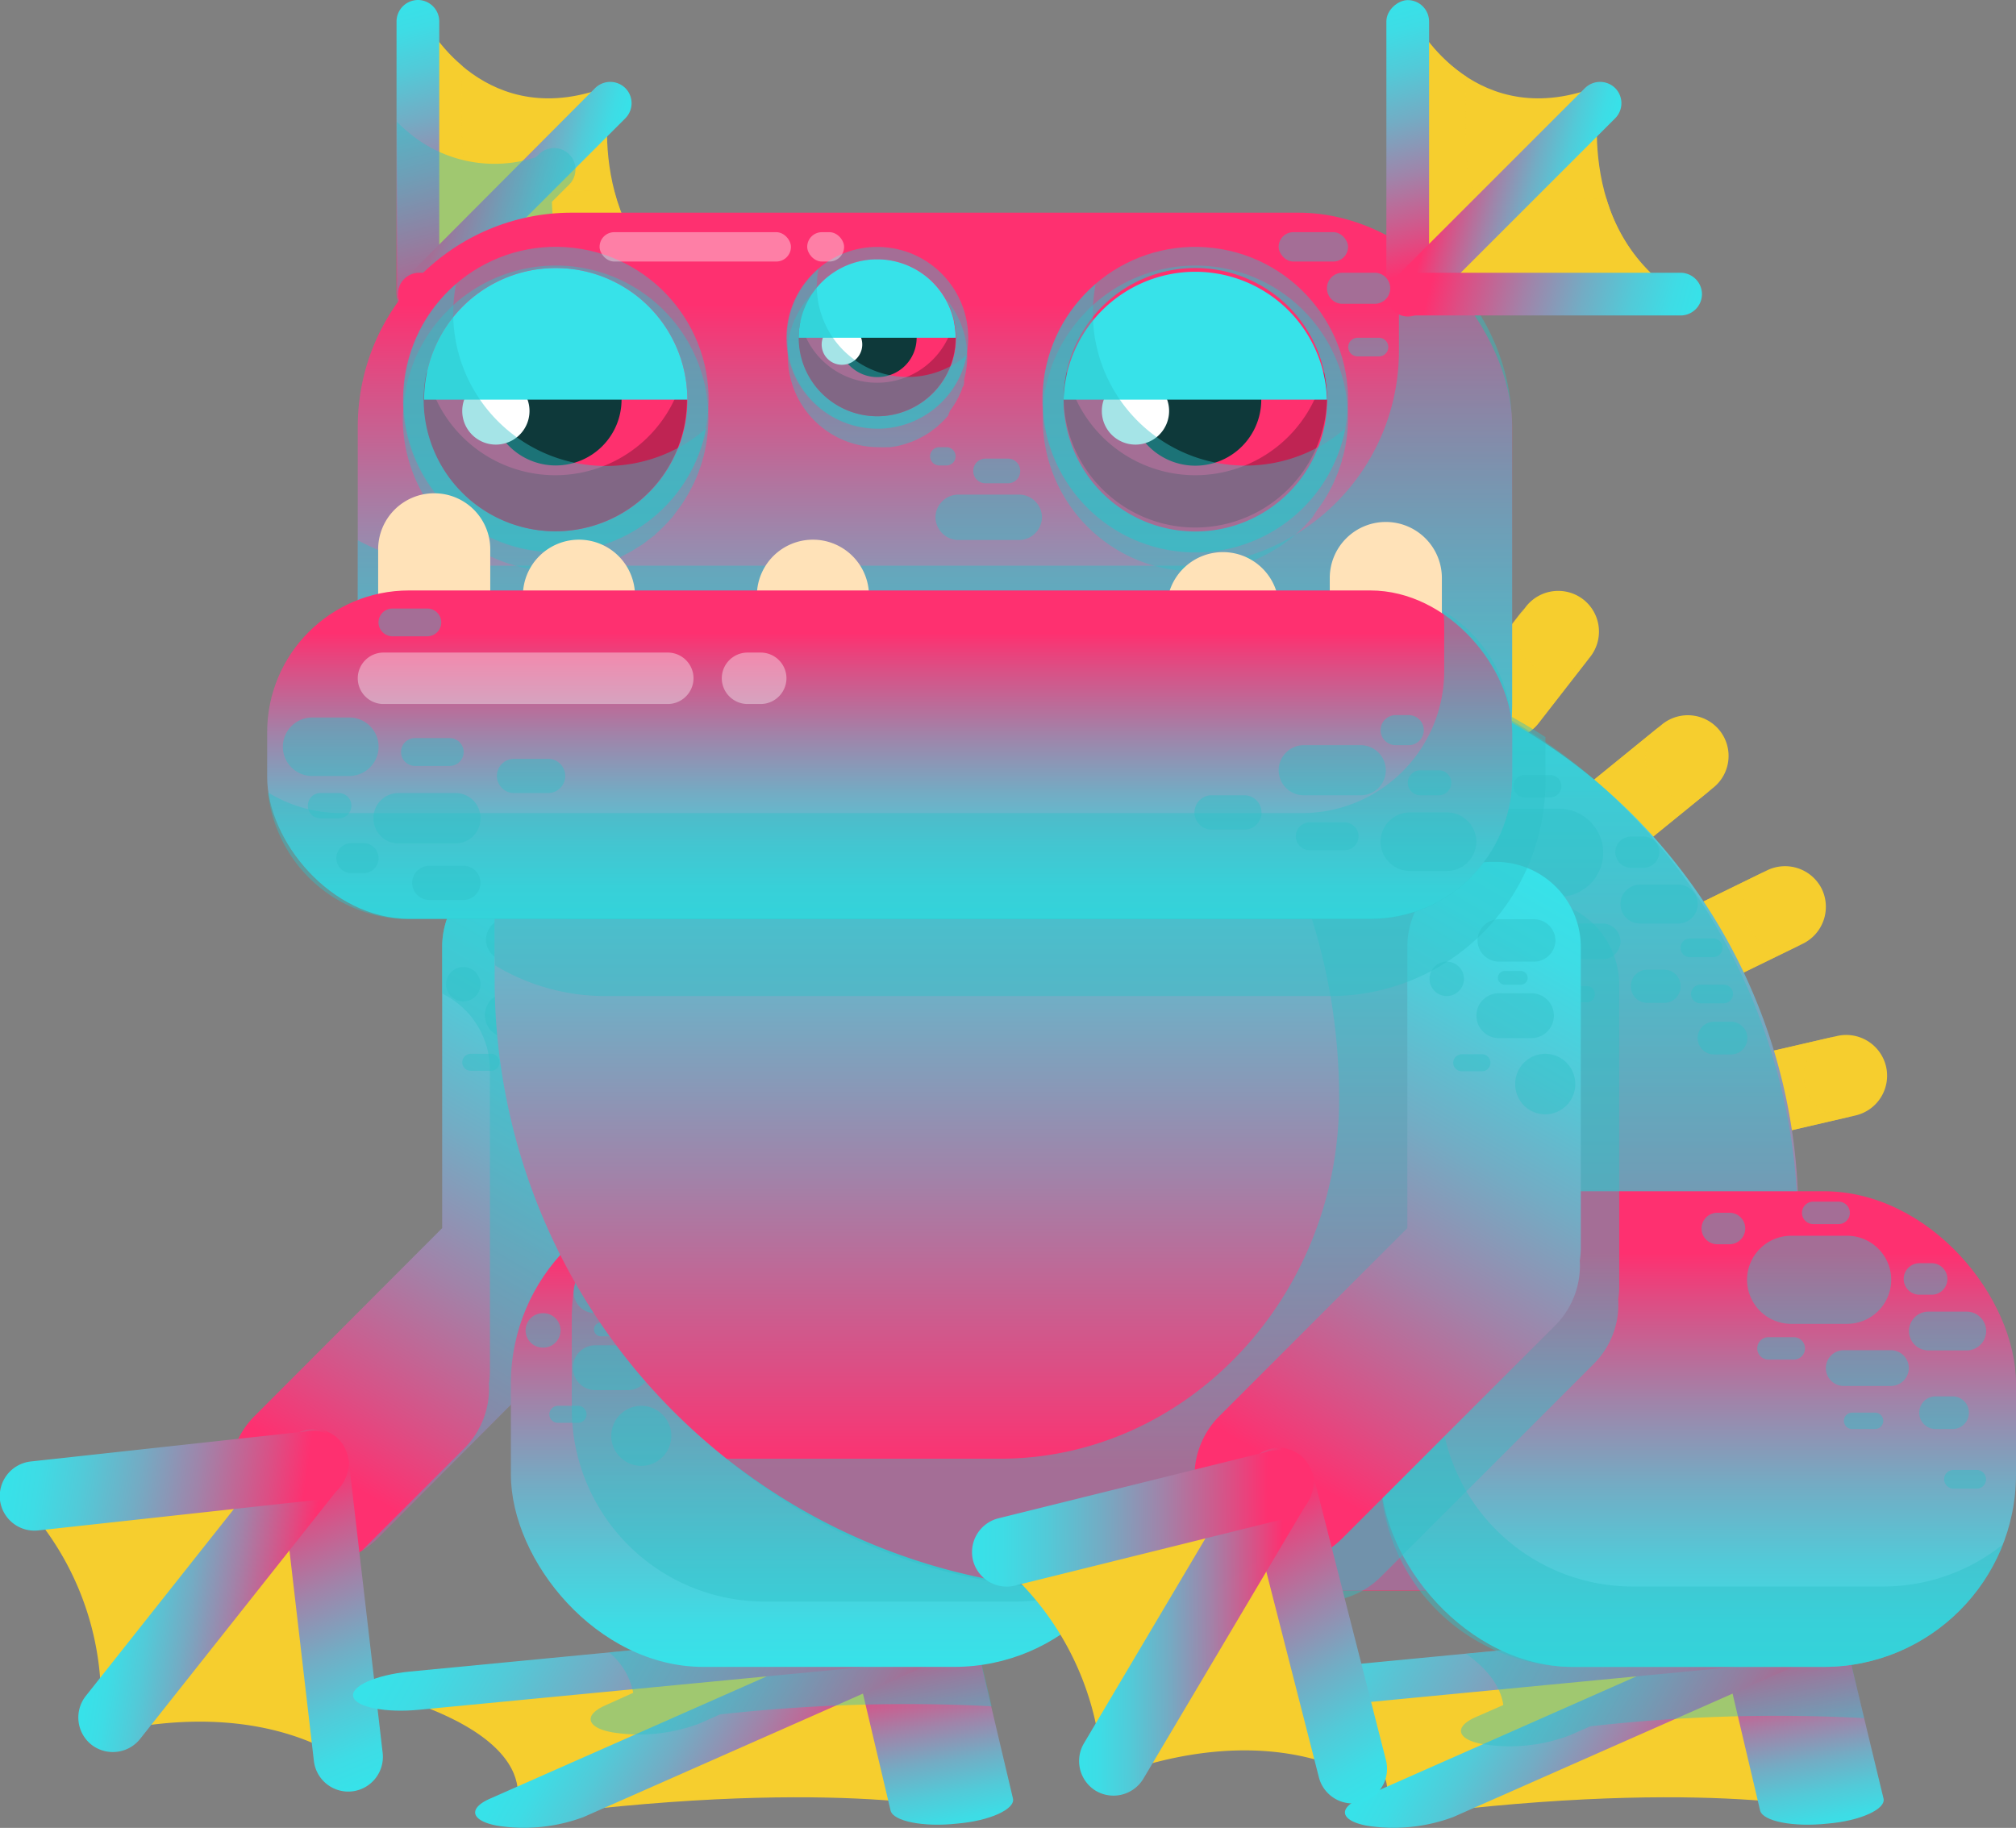 <svg xmlns="http://www.w3.org/2000/svg" xmlns:xlink="http://www.w3.org/1999/xlink" viewBox="0 0 179.82 163.05"><rect x="0" y="0" width="179.82" height="163.05" fill="#808080" stroke="none"/><defs><linearGradient id="Degradado_sin_nombre_2" x1="24.28" y1="138.33" x2="57.16" y2="81.37" gradientUnits="userSpaceOnUse"><stop offset="0.13" stop-color="#fe3070"/><stop offset="0.24" stop-color="#db4f85"/><stop offset="0.44" stop-color="#a183a9"/><stop offset="0.62" stop-color="#73acc4"/><stop offset="0.78" stop-color="#52cad8"/><stop offset="0.91" stop-color="#3edce5"/><stop offset="1" stop-color="#37e2e9"/></linearGradient><linearGradient id="Degradado_sin_nombre_2-2" x1="-156.85" y1="85.91" x2="-141.22" y2="58.84" gradientTransform="matrix(-0.62, 0.79, -0.79, -0.62, -5.07, 305.82)" xlink:href="#Degradado_sin_nombre_2"/><linearGradient id="Degradado_sin_nombre_2-3" x1="-149.27" y1="72.86" x2="-138.87" y2="90.87" gradientTransform="matrix(-0.62, 0.79, -0.79, -0.62, -5.07, 305.82)" xlink:href="#Degradado_sin_nombre_2"/><linearGradient id="Degradado_sin_nombre_2-4" x1="-157.19" y1="77.55" x2="-142.01" y2="103.84" gradientTransform="matrix(-0.62, 0.79, -0.79, -0.62, -5.07, 305.82)" xlink:href="#Degradado_sin_nombre_2"/><linearGradient id="Degradado_sin_nombre_2-5" x1="-168.54" y1="148.48" x2="-152.91" y2="121.42" gradientTransform="matrix(-1.15, 0.51, -1.35, -0.26, 80.83, 272.07)" xlink:href="#Degradado_sin_nombre_2"/><linearGradient id="Degradado_sin_nombre_2-6" x1="-160.95" y1="135.44" x2="-150.55" y2="153.45" gradientTransform="matrix(-1.15, 0.51, -1.35, -0.26, 80.83, 272.07)" xlink:href="#Degradado_sin_nombre_2"/><linearGradient id="Degradado_sin_nombre_2-7" x1="-168.88" y1="140.13" x2="-153.7" y2="166.42" gradientTransform="matrix(-1.15, 0.51, -1.35, -0.26, 80.83, 272.07)" xlink:href="#Degradado_sin_nombre_2"/><linearGradient id="Degradado_sin_nombre_2-8" x1="73.91" y1="106.26" x2="73.91" y2="148.69" xlink:href="#Degradado_sin_nombre_2"/><linearGradient id="Degradado_sin_nombre_2-9" x1="-188.96" y1="108.55" x2="-173.33" y2="81.48" gradientTransform="matrix(-1.15, 0.51, -1.35, -0.26, 80.83, 272.07)" xlink:href="#Degradado_sin_nombre_2"/><linearGradient id="Degradado_sin_nombre_2-10" x1="-181.38" y1="95.51" x2="-170.98" y2="113.52" gradientTransform="matrix(-1.15, 0.51, -1.35, -0.26, 80.83, 272.07)" xlink:href="#Degradado_sin_nombre_2"/><linearGradient id="Degradado_sin_nombre_2-11" x1="-189.3" y1="100.2" x2="-174.12" y2="126.49" gradientTransform="matrix(-1.15, 0.51, -1.35, -0.26, 80.83, 272.07)" xlink:href="#Degradado_sin_nombre_2"/><linearGradient id="Degradado_sin_nombre_2-12" x1="102.26" y1="141.88" x2="102.26" y2="57.87" xlink:href="#Degradado_sin_nombre_2"/><linearGradient id="Degradado_sin_nombre_2-13" x1="151.48" y1="106.26" x2="151.48" y2="148.69" xlink:href="#Degradado_sin_nombre_2"/><linearGradient id="Degradado_sin_nombre_2-14" x1="110.37" y1="138.33" x2="143.26" y2="81.37" xlink:href="#Degradado_sin_nombre_2"/><linearGradient id="Degradado_sin_nombre_2-15" x1="-174.83" y1="-17.31" x2="-159.2" y2="-44.38" gradientTransform="translate(6.63 273.88) rotate(120.25)" xlink:href="#Degradado_sin_nombre_2"/><linearGradient id="Degradado_sin_nombre_2-16" x1="-167.25" y1="-30.35" x2="-156.85" y2="-12.34" gradientTransform="translate(6.63 273.88) rotate(120.25)" xlink:href="#Degradado_sin_nombre_2"/><linearGradient id="Degradado_sin_nombre_2-17" x1="-175.17" y1="-25.66" x2="-159.99" y2="0.63" gradientTransform="translate(6.63 273.88) rotate(120.25)" xlink:href="#Degradado_sin_nombre_2"/><linearGradient id="Degradado_sin_nombre_2-18" x1="23.07" y1="52.94" x2="36.67" y2="29.38" gradientTransform="translate(-12.95 6.03) rotate(-45)" xlink:href="#Degradado_sin_nombre_2"/><linearGradient id="Degradado_sin_nombre_2-19" x1="29.31" y1="42.99" x2="37.27" y2="56.78" gradientTransform="translate(-12.95 6.03) rotate(-45)" xlink:href="#Degradado_sin_nombre_2"/><linearGradient id="Degradado_sin_nombre_2-20" x1="23.07" y1="46.67" x2="36.67" y2="70.23" gradientTransform="translate(-12.95 6.03) rotate(-45)" xlink:href="#Degradado_sin_nombre_2"/><linearGradient id="Degradado_sin_nombre_2-21" x1="83.4" y1="18.97" x2="83.4" y2="81.95" xlink:href="#Degradado_sin_nombre_2"/><linearGradient id="Degradado_sin_nombre_2-22" x1="79.36" y1="52.67" x2="79.36" y2="81.95" xlink:href="#Degradado_sin_nombre_2"/><linearGradient id="Degradado_sin_nombre_2-23" x1="85.5" y1="115.38" x2="99.11" y2="91.81" gradientTransform="translate(133.55 -124.5) rotate(45)" xlink:href="#Degradado_sin_nombre_2"/><linearGradient id="Degradado_sin_nombre_2-24" x1="91.74" y1="105.43" x2="99.7" y2="119.21" gradientTransform="translate(-12.95 6.03) rotate(-45)" xlink:href="#Degradado_sin_nombre_2"/><linearGradient id="Degradado_sin_nombre_2-25" x1="85.5" y1="109.1" x2="99.11" y2="132.66" gradientTransform="translate(-12.95 6.03) rotate(-45)" xlink:href="#Degradado_sin_nombre_2"/></defs><g style="isolation:isolate"><g id="Layer_2" data-name="Layer 2"><g id="OBJECTS"><path d="M54.94,84.44a7.59,7.59,0,0,0-7.56-7.56H47a7.59,7.59,0,0,0-7.56,7.56v25.11L22.69,126.33a7.58,7.58,0,0,0,0,10.69l.25.25a7.6,7.6,0,0,0,10.69,0l19-19.05a7.55,7.55,0,0,0,2.19-5.77,7.62,7.62,0,0,0,.08-1.08Z" style="fill:url(#Degradado_sin_nombre_2)"/><path d="M54.94,84.44a7.59,7.59,0,0,0-7.56-7.56H47a7.59,7.59,0,0,0-7.56,7.56v4.19A7.57,7.57,0,0,1,43.7,95.4v26.93a7.74,7.74,0,0,1-.09,1.08,7.56,7.56,0,0,1-2.18,5.77l-9.16,9.15a7.66,7.66,0,0,0,1.36-1.06l19-19.05a7.55,7.55,0,0,0,2.19-5.77,7.62,7.62,0,0,0,.08-1.08Z" style="fill:#30c2c9;opacity:0.43;mix-blend-mode:multiply"/><path d="M31.83,157.83s-7.32-6.92-23-3.11A25.86,25.86,0,0,0,.91,132.89s22.65-4.34,25.91-2.16S31.83,157.83,31.83,157.83Z" style="fill:#f6ce2e"/><path d="M28,157.1l-3-25.84a3.09,3.09,0,0,1,2.69-3.44h0a3.09,3.09,0,0,1,3.44,2.69l3,25.83a3.1,3.1,0,0,1-2.69,3.45h0A3.09,3.09,0,0,1,28,157.1Z" style="fill:url(#Degradado_sin_nombre_2-2)"/><path d="M7.64,151.3l17.93-22.64a3.11,3.11,0,0,1,4.34-.54h0a3.1,3.1,0,0,1,.53,4.34L12.51,155.1a3.11,3.11,0,0,1-4.34.54h0A3.1,3.1,0,0,1,7.64,151.3Z" style="fill:url(#Degradado_sin_nombre_2-3)"/><path d="M2.71,130.37l24.8-2.71A3.1,3.1,0,0,1,31,130.35h0a3.1,3.1,0,0,1-2.69,3.44L3.47,136.51A3.1,3.1,0,0,1,0,133.82H0A3.11,3.11,0,0,1,2.71,130.37Z" style="fill:url(#Degradado_sin_nombre_2-4)"/><path d="M86.16,161.52s-12.49-3.14-40.58.74c0,0,4.83-6.95-12.47-11.53,0,0,40.55-4.94,46.19-4S86.16,161.52,86.16,161.52Z" style="fill:#f6ce2e"/><path d="M79.44,161.52l-3.39-14.35c-.24-.93,2-1.94,5-2.25h0c3-.3,5.67.22,5.91,1.15l3.39,14.35c.24.93-2,2-5,2.25h0C82.35,163,79.68,162.45,79.44,161.52Z" style="fill:url(#Degradado_sin_nombre_2-5)"/><path d="M43.69,160.45l33.54-14.82a15.22,15.22,0,0,1,7.74-.77h0c2.3.44,2.58,1.53.63,2.4L52.06,162.08a15.22,15.22,0,0,1-7.74.77h0C42,162.41,41.73,161.32,43.69,160.45Z" style="fill:url(#Degradado_sin_nombre_2-6)"/><path d="M36.51,149.11l44.23-4.25c3-.31,5.67.21,5.91,1.15h0c.25.93-2,1.94-5,2.25l-44.23,4.25c-3,.3-5.67-.22-5.91-1.15h0C31.24,150.42,33.5,149.41,36.51,149.11Z" style="fill:url(#Degradado_sin_nombre_2-7)"/><path d="M88.45,152.2,87,146.07a.59.59,0,0,0-.17-.29c-.19-.39-.81-.72-1.86-.92a15.57,15.57,0,0,0-5.59.13l-25.06,2.4A6.2,6.2,0,0,1,56.48,151L54,152.12c-2,.88-1.67,2,.63,2.41h0a15.22,15.22,0,0,0,7.74-.78l1.85-.82A150.78,150.78,0,0,1,88.45,152.2Z" style="fill:#30c2c9;opacity:0.43;mix-blend-mode:multiply"/><rect x="45.57" y="106.26" width="56.68" height="42.43" rx="17.16" style="fill:url(#Degradado_sin_nombre_2-8)"/><path d="M85.09,106.26H62.72a17,17,0,0,0-9.45,2.86A17,17,0,0,0,51,117.59v8.12a17.2,17.2,0,0,0,17.15,17.15H90.54A17,17,0,0,0,100,140a16.91,16.91,0,0,0,2.26-8.47v-8.12A17.21,17.21,0,0,0,85.09,106.26Z" style="fill:#30c2c9;opacity:0.43;mix-blend-mode:multiply"/><path d="M163.73,161.52s-12.48-3.14-40.58.74c0,0,4.84-6.95-12.46-11.53,0,0,40.55-4.94,46.18-4S163.73,161.52,163.73,161.52Z" style="fill:#f6ce2e"/><path d="M157,161.52l-3.38-14.35c-.24-.93,2-1.94,5-2.25h0c3-.3,5.67.22,5.92,1.15L168,160.42c.25.93-2,2-5,2.25h0C159.92,163,157.26,162.45,157,161.52Z" style="fill:url(#Degradado_sin_nombre_2-9)"/><path d="M121.27,160.45l33.53-14.82a15.26,15.26,0,0,1,7.75-.77h0c2.3.44,2.58,1.53.62,2.4l-33.54,14.82a15.21,15.21,0,0,1-7.74.77h0C119.59,162.41,119.31,161.32,121.27,160.45Z" style="fill:url(#Degradado_sin_nombre_2-10)"/><path d="M114.08,149.11l44.23-4.25c3-.31,5.68.21,5.92,1.15h0c.24.93-2,1.94-5,2.25L115,152.51c-3,.3-5.68-.22-5.92-1.15h0C108.81,150.42,111.07,149.41,114.08,149.11Z" style="fill:url(#Degradado_sin_nombre_2-11)"/><path d="M166.27,153.26l-1.69-7.19a.79.79,0,0,0-.17-.29c-.2-.39-.82-.72-1.86-.92A15.56,15.56,0,0,0,157,145l-26.23,2.52c2.3,1.63,3.13,3.26,3.32,4.57l-2.46,1.08c-2,.88-1.67,2,.63,2.41a15.11,15.11,0,0,0,7.74-.78l1.85-.81A148,148,0,0,1,166.27,153.26Z" style="fill:#30c2c9;opacity:0.43;mix-blend-mode:multiply"/><path d="M166.62,115.49h-7.53a3.64,3.64,0,0,1-3.63-3.63h0a3.64,3.64,0,0,1,3.63-3.64h7.53a3.65,3.65,0,0,1,3.64,3.64h0A3.64,3.64,0,0,1,166.62,115.49Z" style="fill:#f6ce2e"/><path d="M162.86,111.86a3.64,3.64,0,0,1,3.63-3.64h-7.4a3.64,3.64,0,0,0,0,7.27h7.4A3.64,3.64,0,0,1,162.86,111.86Z" style="fill:#f6ce2e;opacity:0.79;mix-blend-mode:multiply"/><path d="M165.51,99.5l-7.33,1.7a3.65,3.65,0,0,1-4.36-2.73h0a3.63,3.63,0,0,1,2.72-4.36l7.33-1.7a3.65,3.65,0,0,1,4.36,2.73h0A3.64,3.64,0,0,1,165.51,99.5Z" style="fill:#f6ce2e"/><path d="M161,96.8a3.64,3.64,0,0,1,2.72-4.36l-7.21,1.67a3.64,3.64,0,0,0,1.64,7.09l7.21-1.67A3.65,3.65,0,0,1,161,96.8Z" style="fill:#f6ce2e;opacity:0.79;mix-blend-mode:multiply"/><path d="M160.83,84.17l-6.77,3.3a3.64,3.64,0,0,1-4.86-1.67h0a3.64,3.64,0,0,1,1.67-4.86l6.76-3.31a3.66,3.66,0,0,1,4.87,1.67h0A3.67,3.67,0,0,1,160.83,84.17Z" style="fill:#f6ce2e"/><path d="M155.85,82.55a3.64,3.64,0,0,1,1.67-4.86l-6.65,3.25a3.63,3.63,0,0,0,3.19,6.53l6.65-3.25A3.64,3.64,0,0,1,155.85,82.55Z" style="fill:#f6ce2e;opacity:0.79;mix-blend-mode:multiply"/><path d="M152.8,70.28,147,75a3.64,3.64,0,0,1-5.11-.53h0a3.63,3.63,0,0,1,.53-5.11l5.84-4.75a3.64,3.64,0,0,1,5.11.53h0A3.63,3.63,0,0,1,152.8,70.28Z" style="fill:#f6ce2e"/><path d="M147.59,69.84a3.66,3.66,0,0,1,.53-5.12l-5.74,4.67A3.63,3.63,0,0,0,147,75l5.75-4.67A3.64,3.64,0,0,1,147.59,69.84Z" style="fill:#f6ce2e;opacity:0.79;mix-blend-mode:multiply"/><path d="M141.86,58.57l-4.62,5.94a3.64,3.64,0,0,1-5.1.64h0a3.64,3.64,0,0,1-.64-5.1l4.62-5.95a3.65,3.65,0,0,1,5.1-.63h0A3.64,3.64,0,0,1,141.86,58.57Z" style="fill:#f6ce2e"/><path d="M136.68,59.31A3.65,3.65,0,0,1,136,54.2l-4.54,5.85a3.63,3.63,0,0,0,5.74,4.46l4.54-5.84A3.64,3.64,0,0,1,136.68,59.31Z" style="fill:#f6ce2e;opacity:0.79;mix-blend-mode:multiply"/><path d="M56.2,117.14H53.08a1.92,1.92,0,0,1-1.92-1.91h0a1.93,1.93,0,0,1,1.92-1.92H56.2a1.92,1.92,0,0,1,1.91,1.92h0A1.92,1.92,0,0,1,56.2,117.14Z" style="fill:#30c2c9;opacity:0.43;mix-blend-mode:multiply"/><path d="M48.42,120.21h0a1.54,1.54,0,0,1-1.54-1.53h0a1.54,1.54,0,0,1,1.54-1.54h0A1.54,1.54,0,0,1,50,118.68h0A1.54,1.54,0,0,1,48.42,120.21Z" style="fill:#30c2c9;opacity:0.43;mix-blend-mode:multiply"/><path d="M56,124h-2.9a2,2,0,0,1-2-2h0a2,2,0,0,1,2-2H56a2,2,0,0,1,2,2h0A2,2,0,0,1,56,124Z" style="fill:#30c2c9;opacity:0.43;mix-blend-mode:multiply"/><path d="M51.56,126.92h-1.8a.76.76,0,0,1-.76-.76h0a.77.77,0,0,1,.76-.76h1.8a.77.77,0,0,1,.76.76h0A.77.77,0,0,1,51.56,126.92Z" style="fill:#30c2c9;opacity:0.43;mix-blend-mode:multiply"/><path d="M55,119.2H53.6a.62.62,0,0,1-.62-.61h0a.62.62,0,0,1,.62-.62H55a.62.62,0,0,1,.61.62h0A.62.62,0,0,1,55,119.2Z" style="fill:#30c2c9;opacity:0.43;mix-blend-mode:multiply"/><path d="M57.2,130.76h0a2.69,2.69,0,0,1-2.68-2.68h0a2.69,2.69,0,0,1,2.68-2.68h0a2.69,2.69,0,0,1,2.68,2.68h0A2.69,2.69,0,0,1,57.2,130.76Z" style="fill:#30c2c9;opacity:0.43;mix-blend-mode:multiply"/><path d="M48.39,85.73H45.26a1.92,1.92,0,0,1-1.91-1.91h0a1.92,1.92,0,0,1,1.91-1.91h3.13a1.92,1.92,0,0,1,1.91,1.91h0A1.92,1.92,0,0,1,48.39,85.73Z" style="fill:#30c2c9;opacity:0.43;mix-blend-mode:multiply"/><path d="M41.33,89.33h0a1.54,1.54,0,0,1-1.54-1.53h0a1.54,1.54,0,0,1,1.54-1.54h0a1.54,1.54,0,0,1,1.53,1.54h0A1.54,1.54,0,0,1,41.33,89.33Z" style="fill:#30c2c9;opacity:0.43;mix-blend-mode:multiply"/><path d="M48.16,92.56H45.25a2,2,0,0,1-2-2h0a2,2,0,0,1,2-2h2.91a2,2,0,0,1,2,2h0A2,2,0,0,1,48.16,92.56Z" style="fill:#30c2c9;opacity:0.43;mix-blend-mode:multiply"/><path d="M43.74,95.52H42a.77.77,0,0,1-.77-.76h0A.77.77,0,0,1,42,94h1.79a.76.76,0,0,1,.76.76h0A.76.76,0,0,1,43.74,95.52Z" style="fill:#30c2c9;opacity:0.43;mix-blend-mode:multiply"/><path d="M47.2,87.8H45.78a.62.62,0,0,1-.61-.62h0a.61.61,0,0,1,.61-.61H47.2a.61.61,0,0,1,.62.61h0A.62.62,0,0,1,47.2,87.8Z" style="fill:#30c2c9;opacity:0.43;mix-blend-mode:multiply"/><path d="M49.39,99.36h0a2.69,2.69,0,0,1-2.68-2.68h0A2.68,2.68,0,0,1,49.39,94h0a2.69,2.69,0,0,1,2.68,2.68h0A2.69,2.69,0,0,1,49.39,99.36Z" style="fill:#30c2c9;opacity:0.43;mix-blend-mode:multiply"/><path d="M51.9,57.87h58a50.5,50.5,0,0,1,50.5,50.5V134.1a7.78,7.78,0,0,1-7.78,7.78h-54A54.51,54.51,0,0,1,44.12,87.37V65.65a7.78,7.78,0,0,1,7.78-7.78Z" style="fill:url(#Degradado_sin_nombre_2-12)"/><path d="M111.32,57.87h-10a53.15,53.15,0,0,1,18.12,40.25h0c0,17.62-13.61,32-30.24,32H64.79a50.81,50.81,0,0,0,32.3,11.73h55.74a7.81,7.81,0,0,0,7.56-8v-24C160.39,81.26,138.31,57.87,111.32,57.87Z" style="fill:#30c2c9;opacity:0.43;mix-blend-mode:multiply"/><path d="M139,80h-5a3.94,3.94,0,0,1-3.93-3.93h0a3.94,3.94,0,0,1,3.93-3.93h5A3.94,3.94,0,0,1,143,76.09h0A3.94,3.94,0,0,1,139,80Z" style="fill:#30c2c9;opacity:0.43;mix-blend-mode:multiply"/><path d="M146.27,78.91h3.43a1.74,1.74,0,0,1,1.73,1.74h0a1.74,1.74,0,0,1-1.73,1.73h-3.43a1.74,1.74,0,0,1-1.73-1.73h0A1.74,1.74,0,0,1,146.27,78.91Z" style="fill:#30c2c9;opacity:0.43;mix-blend-mode:multiply"/><path d="M145.49,74.62h1.09A1.4,1.4,0,0,1,148,76h0a1.41,1.41,0,0,1-1.4,1.41h-1.09A1.41,1.41,0,0,1,144.08,76h0A1.41,1.41,0,0,1,145.49,74.62Z" style="fill:#30c2c9;opacity:0.43;mix-blend-mode:multiply"/><path d="M127.46,70.11h1.09a1.41,1.41,0,0,1,1.4,1.41h0a1.41,1.41,0,0,1-1.4,1.41h-1.09a1.41,1.41,0,0,1-1.41-1.41h0A1.41,1.41,0,0,1,127.46,70.11Z" style="fill:#30c2c9;opacity:0.43;mix-blend-mode:multiply"/><path d="M138.73,82.38h4.21a1.6,1.6,0,0,1,1.6,1.6h0a1.6,1.6,0,0,1-1.6,1.59h-4.21A1.59,1.59,0,0,1,137.14,84h0A1.6,1.6,0,0,1,138.73,82.38Z" style="fill:#30c2c9;opacity:0.43;mix-blend-mode:multiply"/><path d="M146.92,86.5h1.53A1.45,1.45,0,0,1,149.9,88h0a1.46,1.46,0,0,1-1.45,1.46h-1.53A1.46,1.46,0,0,1,145.47,88h0A1.45,1.45,0,0,1,146.92,86.5Z" style="fill:#30c2c9;opacity:0.43;mix-blend-mode:multiply"/><path d="M152.88,91.14h1.53a1.46,1.46,0,0,1,1.45,1.46h0a1.46,1.46,0,0,1-1.45,1.46h-1.53a1.47,1.47,0,0,1-1.46-1.46h0A1.47,1.47,0,0,1,152.88,91.14Z" style="fill:#30c2c9;opacity:0.43;mix-blend-mode:multiply"/><path d="M134.28,83.21H132a1,1,0,0,1-1-1h0a1,1,0,0,1,1-1h2.26a1,1,0,0,1,1,1h0A1,1,0,0,1,134.28,83.21Z" style="fill:#30c2c9;opacity:0.43;mix-blend-mode:multiply"/><path d="M138.27,71.13H136a1,1,0,0,1-1-1h0a1,1,0,0,1,1-1h2.27a1,1,0,0,1,1,1h0A1,1,0,0,1,138.27,71.13Z" style="fill:#30c2c9;opacity:0.43;mix-blend-mode:multiply"/><path d="M141.53,89.41h-2.05a.73.73,0,0,1-.73-.73h0a.73.73,0,0,1,.73-.73h2.05a.73.73,0,0,1,.73.73h0A.73.73,0,0,1,141.53,89.41Z" style="fill:#30c2c9;opacity:0.43;mix-blend-mode:multiply"/><path d="M152.81,85.38h-2.08a.83.83,0,0,1-.83-.83h0a.84.84,0,0,1,.83-.84h2.08a.84.84,0,0,1,.83.84h0A.83.83,0,0,1,152.81,85.38Z" style="fill:#30c2c9;opacity:0.43;mix-blend-mode:multiply"/><path d="M153.75,89.5h-2.08a.84.84,0,0,1-.84-.83h0a.85.85,0,0,1,.84-.84h2.08a.84.84,0,0,1,.83.84h0A.84.84,0,0,1,153.75,89.5Z" style="fill:#30c2c9;opacity:0.43;mix-blend-mode:multiply"/><rect x="123.14" y="106.26" width="56.68" height="42.43" rx="17.16" style="fill:url(#Degradado_sin_nombre_2-13)"/><path d="M168,141.52H145.58a17.2,17.2,0,0,1-17.15-17.15v-8.12a17,17,0,0,1,1.19-6.23,17.14,17.14,0,0,0-6.48,13.39v8.12a17.21,17.21,0,0,0,17.16,17.16h22.37a17.2,17.2,0,0,0,16-10.94A17.06,17.06,0,0,1,168,141.52Z" style="fill:#30c2c9;opacity:0.43;mix-blend-mode:multiply"/><path d="M144.43,87.83a7.58,7.58,0,0,0-7.56-7.55h-.35A7.58,7.58,0,0,0,129,87.83v25.11l-16.78,16.78a7.58,7.58,0,0,0,0,10.69l.25.25a7.58,7.58,0,0,0,10.69,0l19-19a7.49,7.49,0,0,0,2.18-5.77,7.61,7.61,0,0,0,.09-1.08Z" style="fill:#30c2c9;opacity:0.43;mix-blend-mode:multiply"/><path d="M141,84.44a7.59,7.59,0,0,0-7.56-7.56h-.35a7.59,7.59,0,0,0-7.56,7.56v25.11l-16.78,16.78a7.58,7.58,0,0,0,0,10.69l.25.25a7.59,7.59,0,0,0,10.68,0l19.05-19.05a7.54,7.54,0,0,0,2.18-5.77,7.61,7.61,0,0,0,.09-1.08Z" style="fill:url(#Degradado_sin_nombre_2-14)"/><path d="M121.52,158.75s-8.19-5.88-23.2,0a25.86,25.86,0,0,0-10.79-20.56s21.86-7.35,25.39-5.62S121.52,158.75,121.52,158.75Z" style="fill:#f6ce2e"/><path d="M117.64,158.54l-6.44-25.2a3.1,3.1,0,0,1,2.21-3.78h0a3.1,3.1,0,0,1,3.77,2.2L123.62,157a3.1,3.1,0,0,1-2.2,3.77h0A3.1,3.1,0,0,1,117.64,158.54Z" style="fill:url(#Degradado_sin_nombre_2-15)"/><path d="M96.67,155.53l14.73-24.85a3.1,3.1,0,0,1,4.23-1.11h0a3.1,3.1,0,0,1,1.11,4.23L102,158.64a3.11,3.11,0,0,1-4.23,1.12h0A3.11,3.11,0,0,1,96.67,155.53Z" style="fill:url(#Degradado_sin_nombre_2-16)"/><path d="M89,135.45l24.2-6a3.1,3.1,0,0,1,3.78,2.2h0a3.1,3.1,0,0,1-2.2,3.78l-24.21,6a3.1,3.1,0,0,1-3.77-2.2h0A3.11,3.11,0,0,1,89,135.45Z" style="fill:url(#Degradado_sin_nombre_2-17)"/><path d="M137.85,69.75v-4a48.7,48.7,0,0,0-26.53-7.86H51.68a7.59,7.59,0,0,0-7.56,7.56V84.21c0,.64,0,1.28.05,1.91A19,19,0,0,0,54,88.85h64.76A19.16,19.16,0,0,0,137.85,69.75Z" style="fill:#30c2c9;opacity:0.43;mix-blend-mode:multiply"/><path d="M38.09,2.17S43.36,12.11,54.5,7.6c0,0-2.83,12.91,7.36,19,0,0-22,1.31-23.82-.28S38.09,2.17,38.09,2.17Z" style="fill:#f6ce2e"/><path d="M54.78,17C49,17.1,42.9,17,42,16.24s-.89-5.32-.75-10.35a14.15,14.15,0,0,1-3.14-3.72S36.21,24.73,38,26.31s23.82.28,23.82.28A15.26,15.26,0,0,1,54.78,17Z" style="fill:#f6ce2e;opacity:0.79;mix-blend-mode:multiply"/><path d="M39.18,1.91V26.13a1.91,1.91,0,0,1-1.9,1.9h0a1.91,1.91,0,0,1-1.91-1.9V1.91A1.92,1.92,0,0,1,37.28,0h0A1.91,1.91,0,0,1,39.18,1.91Z" style="fill:url(#Degradado_sin_nombre_2-18)"/><path d="M55.78,10.55,38.65,27.68a1.92,1.92,0,0,1-2.7,0h0A1.92,1.92,0,0,1,36,25L53.08,7.86a1.92,1.92,0,0,1,2.7,0h0A1.91,1.91,0,0,1,55.78,10.55Z" style="fill:url(#Degradado_sin_nombre_2-19)"/><path d="M51.34,26.59c-.21-.39-.41-.8-.59-1.2h0c-.18-.42-.33-.83-.48-1.25l0-.11c-.13-.42-.26-.84-.36-1.25A20.94,20.94,0,0,1,49.23,18l1.63-1.63a1.91,1.91,0,0,0-2.7-2.69l-.35.34a11.89,11.89,0,0,1-11.49-2.31h0c-.26-.22-.5-.43-.72-.65l0,0-.19-.19v15.3a1.83,1.83,0,0,0,.05.4A1.86,1.86,0,0,0,36,27.68a1.92,1.92,0,0,0,2.7,0l.9-.91a72.19,72.19,0,0,0,10,.3l2-.05-.18-.3S51.36,26.64,51.34,26.59Z" style="fill:#30c2c9;opacity:0.43;mix-blend-mode:multiply"/><path d="M61.61,28.14H37.39a1.9,1.9,0,0,1-1.9-1.9h0a1.91,1.91,0,0,1,1.9-1.91H61.61a1.92,1.92,0,0,1,1.91,1.91h0A1.91,1.91,0,0,1,61.61,28.14Z" style="fill:url(#Degradado_sin_nombre_2-20)"/><rect x="31.91" y="18.97" width="102.97" height="62.98" rx="19.1" style="fill:url(#Degradado_sin_nombre_2-21)"/><path d="M124.78,21.24V31.36a19.16,19.16,0,0,1-19.11,19.1H40.91a18.9,18.9,0,0,1-9-2.27V62.85A19.16,19.16,0,0,0,51,82h64.77a19.15,19.15,0,0,0,19.1-19.1V38.08A19.17,19.17,0,0,0,124.78,21.24Z" style="fill:#30c2c9;opacity:0.43;mix-blend-mode:multiply"/><path d="M117.5,45.48c.08-.12.17-.23.25-.34s.3-.44.44-.67l.22-.36c.13-.23.26-.47.38-.71s.12-.24.17-.36.23-.51.33-.77a3.62,3.62,0,0,0,.13-.35c.1-.27.19-.55.28-.83,0-.09,0-.19.07-.29.08-.31.16-.62.22-.93h0A13.61,13.61,0,0,0,97.73,27h0l-.54.48c-.15.15-.3.3-.44.46l-.32.34c-.19.22-.37.44-.55.67s-.22.28-.32.43-.29.4-.43.61l-.34.57-.25.45c-.13.26-.26.53-.38.79l-.15.34c-.13.32-.25.64-.35,1,0,.1-.07.19-.09.29-.11.35-.2.71-.28,1.07,0,.08,0,.16-.05.23-.07.39-.13.78-.17,1.17,0,0,0,.1,0,.15,0,.43-.06.86-.06,1.3a13.62,13.62,0,0,0,13.62,13.62,11.43,11.43,0,0,0,1.32-.07l.43,0,.85-.13.5-.12c.25-.05.5-.12.74-.19l.52-.16.68-.25.51-.22c.21-.09.42-.19.62-.3l.51-.26.56-.35c.17-.1.34-.2.5-.31l.5-.38a5.85,5.85,0,0,0,.49-.38l.21-.18a13.25,13.25,0,0,0,1.19-1.18c.09-.1.19-.2.27-.3S117.34,45.69,117.5,45.48Z" style="fill:#30c2c9;opacity:0.43;mix-blend-mode:multiply"/><path d="M84.73,36.65l.15-.2.26-.4.13-.21.23-.43.1-.21c.07-.15.14-.3.2-.46s0-.14.07-.21S86,34.21,86,34a.85.85,0,0,1,0-.17,8,8,0,0,0,.28-2.08A8.1,8.1,0,0,0,73,25.65h0a7.94,7.94,0,0,0-.59.57l-.06.06c-.16.18-.32.37-.47.56l-.09.12c-.13.18-.26.37-.38.56l-.1.16c-.11.18-.2.36-.3.55l-.1.21c-.08.18-.15.37-.22.55l-.09.25c-.06.18-.11.37-.16.55s-.05.18-.07.27-.07.4-.1.6,0,.17,0,.25a8.51,8.51,0,0,0,0,.88,8.1,8.1,0,0,0,8.1,8.1,6.85,6.85,0,0,0,.79,0l.25,0,.51-.08.3-.06.44-.12.3-.1.41-.14.3-.13.37-.18.3-.16a3.79,3.79,0,0,0,.34-.2l.3-.19.29-.23.3-.22.11-.11a7.93,7.93,0,0,0,.72-.7l.16-.18Z" style="fill:#30c2c9;opacity:0.43;mix-blend-mode:multiply"/><path d="M60.45,45.48l.26-.34c.15-.22.29-.44.43-.67s.15-.24.22-.36.26-.47.38-.71l.18-.36c.11-.25.23-.51.33-.77s.08-.23.13-.35c.09-.27.19-.55.27-.83,0-.09.05-.19.08-.29a13.86,13.86,0,0,0,.46-3.49A13.61,13.61,0,0,0,40.68,27h0l-.53.48-.45.46c-.11.11-.21.23-.31.34s-.38.44-.56.67-.22.28-.32.43-.29.4-.42.61-.23.38-.34.57-.17.3-.25.45-.27.53-.39.79-.1.23-.14.34c-.13.32-.25.64-.36,1l-.09.29a9.85,9.85,0,0,0-.27,1.07c0,.08,0,.16,0,.23A11.82,11.82,0,0,0,36,35.86s0,.1,0,.15c0,.43-.07.86-.07,1.3A13.62,13.62,0,0,0,49.57,50.93a11.67,11.67,0,0,0,1.32-.07l.43,0,.85-.13.5-.12c.25-.05.49-.12.74-.19l.52-.16L54.6,50l.52-.22c.21-.09.41-.19.62-.3l.5-.26c.2-.11.38-.23.57-.35l.5-.31c.17-.12.33-.25.49-.38a6,6,0,0,0,.5-.38c.07,0,.13-.12.2-.18a13.25,13.25,0,0,0,1.19-1.18l.28-.3C60.14,45.9,60.3,45.69,60.45,45.48Z" style="fill:#30c2c9;opacity:0.43;mix-blend-mode:multiply"/><circle cx="106.61" cy="35.65" r="13.63" transform="translate(58.16 137.09) rotate(-82.96)" style="fill:#30c2c9;opacity:0.43;mix-blend-mode:multiply"/><path d="M94.87,35.65a11.75,11.75,0,1,0,11.74-11.74A11.74,11.74,0,0,0,94.87,35.65Z" style="fill:#fe306e"/><path d="M100.74,35.65a5.88,5.88,0,1,0,5.87-5.87A5.87,5.87,0,0,0,100.74,35.65Z" style="fill:#0e393a"/><path d="M98.28,36.66a3,3,0,1,0,3-3A3,3,0,0,0,98.28,36.66Z" style="fill:#fff"/><path d="M106.61,42.39a11.75,11.75,0,0,0,11.48-9.24,12,12,0,0,1,.27,2.5,11.75,11.75,0,0,1-23.49,0,12,12,0,0,1,.27-2.5A11.75,11.75,0,0,0,106.61,42.39Z" style="fill:#bf2453"/><path d="M118.36,35.65a11.75,11.75,0,0,0-23.49,0Z" style="fill:#37e2e9"/><path d="M97.73,25.33A13.61,13.61,0,0,0,120,38.21,13.62,13.62,0,1,1,97.73,25.33Z" style="fill:#30c2c9;opacity:0.43;mix-blend-mode:multiply"/><circle cx="78.25" cy="30.13" r="8.11" transform="translate(38.77 104.11) rotate(-82.97)" style="fill:#30c2c9;opacity:0.43;mix-blend-mode:multiply"/><path d="M71.27,30.13a7,7,0,1,0,7-7A7,7,0,0,0,71.27,30.13Z" style="fill:#fe306e"/><path d="M74.76,30.13a3.5,3.5,0,1,0,3.49-3.49A3.49,3.49,0,0,0,74.76,30.13Z" style="fill:#0e393a"/><path d="M73.29,30.73a1.81,1.81,0,1,0,1.81-1.81A1.82,1.82,0,0,0,73.29,30.73Z" style="fill:#fff"/><path d="M78.25,34.14a7,7,0,0,0,6.83-5.5,7.31,7.31,0,0,1,.16,1.49,7,7,0,1,1-14,0,6.67,6.67,0,0,1,.16-1.49A7,7,0,0,0,78.25,34.14Z" style="fill:#bf2453"/><path d="M85.24,30.13a7,7,0,1,0-14,0Z" style="fill:#37e2e9"/><path d="M73,24a8.62,8.62,0,0,0-.14,1.53,8.1,8.1,0,0,0,13.39,6.13A8.1,8.1,0,1,1,73,24Z" style="fill:#30c2c9;opacity:0.43;mix-blend-mode:multiply"/><circle cx="49.57" cy="35.65" r="13.63" transform="translate(8.44 80.77) rotate(-83.37)" style="fill:#30c2c9;opacity:0.43;mix-blend-mode:multiply"/><path d="M37.83,35.65A11.74,11.74,0,1,0,49.57,23.91,11.73,11.73,0,0,0,37.83,35.65Z" style="fill:#fe306e"/><path d="M43.7,35.65a5.87,5.87,0,1,0,5.87-5.87A5.87,5.87,0,0,0,43.7,35.65Z" style="fill:#0e393a"/><path d="M41.23,36.66a3,3,0,1,0,3.05-3A3,3,0,0,0,41.23,36.66Z" style="fill:#fff"/><path d="M49.57,42.39A11.74,11.74,0,0,0,61,33.15a12,12,0,0,1,.27,2.5,11.74,11.74,0,0,1-23.48,0,11.4,11.4,0,0,1,.27-2.5A11.74,11.74,0,0,0,49.57,42.39Z" style="fill:#bf2453"/><path d="M61.31,35.65a11.74,11.74,0,0,0-23.48,0Z" style="fill:#37e2e9"/><path d="M40.68,25.33A13.62,13.62,0,0,0,63,38.21,13.63,13.63,0,1,1,40.68,25.33Z" style="fill:#30c2c9;opacity:0.43;mix-blend-mode:multiply"/><path d="M38.73,61.27h0a5,5,0,0,1-5-5V49a5,5,0,0,1,5-5h0a5,5,0,0,1,5,5v7.25A5,5,0,0,1,38.73,61.27Z" style="fill:#ffe2b8"/><path d="M123.61,63.79h0a5,5,0,0,1-5-5V51.56a5,5,0,0,1,5-5h0a5,5,0,0,1,5,5v7.25A5,5,0,0,1,123.61,63.79Z" style="fill:#ffe2b8"/><path d="M51.64,65.36h0a5,5,0,0,1-5-5V53.14a5,5,0,0,1,5-5h0a5,5,0,0,1,5,5v7.25A5,5,0,0,1,51.64,65.36Z" style="fill:#ffe2b8"/><path d="M109.08,66.47h0a5,5,0,0,1-5-5V54.25a5,5,0,0,1,5-5h0a5,5,0,0,1,5,5V61.5A5,5,0,0,1,109.08,66.47Z" style="fill:#ffe2b8"/><path d="M72.51,65.36h0a5,5,0,0,1-5-5V53.14a5,5,0,0,1,5-5h0a5,5,0,0,1,5,5v7.25A5,5,0,0,1,72.51,65.36Z" style="fill:#ffe2b8"/><path d="M38.73,65.36h0a5,5,0,0,1-5-5V53.14a5,5,0,0,1,5-5h0a5,5,0,0,1,5,5v7.25A5,5,0,0,1,38.73,65.36Z" style="fill:#ffe2b8;mix-blend-mode:multiply"/><path d="M123.61,66.85h0a5,5,0,0,1-5-5V54.63a5,5,0,0,1,5-5h0a5,5,0,0,1,5,5v7.25A5,5,0,0,1,123.61,66.85Z" style="fill:#ffe2b8;mix-blend-mode:multiply"/><path d="M51.64,67.91h0a5,5,0,0,1-5-5V55.68a5,5,0,0,1,5-5h0a5,5,0,0,1,5,5v7.25A5,5,0,0,1,51.64,67.91Z" style="fill:#ffe2b8;mix-blend-mode:multiply"/><path d="M109.08,68h0a5,5,0,0,1-5-5V55.74a5,5,0,0,1,5-5h0a5,5,0,0,1,5,5V63A5,5,0,0,1,109.08,68Z" style="fill:#ffe2b8;mix-blend-mode:multiply"/><path d="M72.51,66.85h0a5,5,0,0,1-5-5V54.63a5,5,0,0,1,5-5h0a5,5,0,0,1,5,5v7.25A5,5,0,0,1,72.51,66.85Z" style="fill:#ffe2b8;mix-blend-mode:multiply"/><rect x="23.83" y="52.67" width="111.05" height="29.29" rx="12.65" style="fill:url(#Degradado_sin_nombre_2-22)"/><path d="M128.74,54.5a12.48,12.48,0,0,1,.08,1.38v4a12.69,12.69,0,0,1-12.65,12.65H30.41a12.46,12.46,0,0,1-6.5-1.84A12.68,12.68,0,0,0,36.48,82h85.75a12.68,12.68,0,0,0,12.65-12.64v-4A12.66,12.66,0,0,0,128.74,54.5Z" style="fill:#30c2c9;opacity:0.43;mix-blend-mode:multiply"/><path d="M126.38,2.17s5.27,9.94,16.41,5.43c0,0-2.83,12.91,7.36,19,0,0-22,1.31-23.82-.28S126.38,2.17,126.38,2.17Z" style="fill:#f6ce2e"/><path d="M143.29,17.73c-5.46.11-10.89,0-11.76-.75s-.89-5.2-.75-10.15a14.3,14.3,0,0,1-4.4-4.66s-1.88,22.56,0,24.14,23.82.28,23.82.28A15.14,15.14,0,0,1,143.29,17.73Z" style="fill:#f6ce2e;opacity:0.79;mix-blend-mode:multiply"/><rect x="111.55" y="12.11" width="28.03" height="3.81" rx="1.91" transform="translate(111.55 139.59) rotate(-90)" style="fill:url(#Degradado_sin_nombre_2-23)"/><path d="M144.07,10.55,126.94,27.68a1.91,1.91,0,0,1-2.69,0h0a1.92,1.92,0,0,1,0-2.7L141.37,7.86a1.92,1.92,0,0,1,2.7,0h0A1.91,1.91,0,0,1,144.07,10.55Z" style="fill:url(#Degradado_sin_nombre_2-24)"/><path d="M149.9,28.14H125.68a1.9,1.9,0,0,1-1.9-1.9h0a1.91,1.91,0,0,1,1.9-1.91H149.9a1.92,1.92,0,0,1,1.91,1.91h0A1.91,1.91,0,0,1,149.9,28.14Z" style="fill:url(#Degradado_sin_nombre_2-25)"/><path d="M59.56,62.8H34.21a2.3,2.3,0,0,1-2.3-2.3h0a2.3,2.3,0,0,1,2.3-2.29H59.56a2.3,2.3,0,0,1,2.3,2.29h0A2.31,2.31,0,0,1,59.56,62.8Z" style="fill:#fff;opacity:0.38;mix-blend-mode:screen"/><path d="M67.85,62.8H66.68a2.31,2.31,0,0,1-2.3-2.3h0a2.3,2.3,0,0,1,2.3-2.29h1.17a2.3,2.3,0,0,1,2.3,2.29h0A2.31,2.31,0,0,1,67.85,62.8Z" style="fill:#fff;opacity:0.38;mix-blend-mode:screen"/><rect x="53.48" y="20.71" width="17.07" height="2.62" rx="1.31" style="fill:#fff;opacity:0.38;mix-blend-mode:screen"/><rect x="72" y="20.71" width="3.29" height="2.62" rx="1.31" style="fill:#fff;opacity:0.38;mix-blend-mode:screen"/><rect x="114.05" y="20.71" width="6.19" height="2.62" rx="1.31" style="fill:#30c2c9;opacity:0.43;mix-blend-mode:multiply"/><path d="M123,31.79h-1.91a.83.83,0,0,1-.83-.83h0a.83.83,0,0,1,.83-.83H123a.83.83,0,0,1,.83.83h0A.83.83,0,0,1,123,31.79Z" style="fill:#30c2c9;opacity:0.43;mix-blend-mode:multiply"/><path d="M122.61,27.1h-2.87a1.38,1.38,0,0,1-1.38-1.39h0a1.38,1.38,0,0,1,1.38-1.38h2.87A1.38,1.38,0,0,1,124,25.71h0A1.38,1.38,0,0,1,122.61,27.1Z" style="fill:#30c2c9;opacity:0.43;mix-blend-mode:multiply"/><path d="M90.94,48.17h-5.5a2.06,2.06,0,0,1-2-2.05h0a2.05,2.05,0,0,1,2-2h5.5a2.05,2.05,0,0,1,2,2h0A2.06,2.06,0,0,1,90.94,48.17Z" style="fill:#30c2c9;opacity:0.43;mix-blend-mode:multiply"/><path d="M89.89,43.11h-2A1.09,1.09,0,0,1,86.81,42h0a1.09,1.09,0,0,1,1.09-1.09h2A1.09,1.09,0,0,1,91,42h0A1.09,1.09,0,0,1,89.89,43.11Z" style="fill:#30c2c9;opacity:0.43;mix-blend-mode:multiply"/><path d="M84.43,41.52h-.65a.82.82,0,0,1-.82-.81h0a.82.82,0,0,1,.82-.82h.65a.82.82,0,0,1,.81.82h0A.82.82,0,0,1,84.43,41.52Z" style="fill:#30c2c9;opacity:0.43;mix-blend-mode:multiply"/><path d="M121.37,70.94h-5.08a2.24,2.24,0,0,1-2.24-2.23h0a2.25,2.25,0,0,1,2.24-2.24h5.08a2.25,2.25,0,0,1,2.24,2.24h0A2.24,2.24,0,0,1,121.37,70.94Z" style="fill:#30c2c9;opacity:0.43;mix-blend-mode:multiply"/><path d="M111.07,74h-3a1.53,1.53,0,0,1-1.53-1.52h0A1.54,1.54,0,0,1,108,70.94h3a1.53,1.53,0,0,1,1.52,1.53h0A1.52,1.52,0,0,1,111.07,74Z" style="fill:#30c2c9;opacity:0.43;mix-blend-mode:multiply"/><path d="M119.94,75.84h-3.12a1.25,1.25,0,0,1-1.24-1.24h0a1.25,1.25,0,0,1,1.24-1.24h3.12a1.25,1.25,0,0,1,1.24,1.24h0A1.25,1.25,0,0,1,119.94,75.84Z" style="fill:#30c2c9;opacity:0.43;mix-blend-mode:multiply"/><path d="M129.07,77.69h-3.32a2.62,2.62,0,0,1-2.61-2.61h0a2.62,2.62,0,0,1,2.61-2.61h3.32a2.61,2.61,0,0,1,2.61,2.61h0A2.62,2.62,0,0,1,129.07,77.69Z" style="fill:#30c2c9;opacity:0.43;mix-blend-mode:multiply"/><path d="M128.33,70.94h-1.64a1.12,1.12,0,0,1-1.12-1.12h0a1.12,1.12,0,0,1,1.12-1.11h1.64a1.12,1.12,0,0,1,1.12,1.11h0A1.12,1.12,0,0,1,128.33,70.94Z" style="fill:#30c2c9;opacity:0.43;mix-blend-mode:multiply"/><path d="M125.6,66.47h-1.11a1.35,1.35,0,0,1-1.35-1.34h0a1.35,1.35,0,0,1,1.35-1.34h1.11A1.35,1.35,0,0,1,127,65.13h0A1.35,1.35,0,0,1,125.6,66.47Z" style="fill:#30c2c9;opacity:0.43;mix-blend-mode:multiply"/><path d="M35.54,70.74h5.09A2.23,2.23,0,0,1,42.86,73h0a2.24,2.24,0,0,1-2.23,2.24H35.54A2.24,2.24,0,0,1,33.31,73h0A2.23,2.23,0,0,1,35.54,70.74Z" style="fill:#30c2c9;opacity:0.43;mix-blend-mode:multiply"/><path d="M45.84,67.69H48.9a1.53,1.53,0,0,1,1.52,1.52h0a1.53,1.53,0,0,1-1.52,1.53H45.84a1.53,1.53,0,0,1-1.52-1.53h0A1.53,1.53,0,0,1,45.84,67.69Z" style="fill:#30c2c9;opacity:0.43;mix-blend-mode:multiply"/><path d="M38.29,77.23h3.05a1.52,1.52,0,0,1,1.52,1.52h0a1.53,1.53,0,0,1-1.52,1.53H38.29a1.54,1.54,0,0,1-1.53-1.53h0A1.53,1.53,0,0,1,38.29,77.23Z" style="fill:#30c2c9;opacity:0.43;mix-blend-mode:multiply"/><path d="M37,65.84h3.12a1.25,1.25,0,0,1,1.24,1.24h0a1.25,1.25,0,0,1-1.24,1.24H37a1.24,1.24,0,0,1-1.23-1.24h0A1.24,1.24,0,0,1,37,65.84Z" style="fill:#30c2c9;opacity:0.43;mix-blend-mode:multiply"/><path d="M35,54.28h3.12a1.25,1.25,0,0,1,1.24,1.24h0a1.25,1.25,0,0,1-1.24,1.24H35a1.25,1.25,0,0,1-1.24-1.24h0A1.25,1.25,0,0,1,35,54.28Z" style="fill:#30c2c9;opacity:0.43;mix-blend-mode:multiply"/><path d="M27.84,64h3.32a2.62,2.62,0,0,1,2.61,2.61h0a2.62,2.62,0,0,1-2.61,2.61H27.84a2.61,2.61,0,0,1-2.61-2.61h0A2.62,2.62,0,0,1,27.84,64Z" style="fill:#30c2c9;opacity:0.43;mix-blend-mode:multiply"/><path d="M28.58,70.74h1.64a1.12,1.12,0,0,1,1.12,1.12h0A1.12,1.12,0,0,1,30.22,73H28.58a1.12,1.12,0,0,1-1.12-1.11h0A1.12,1.12,0,0,1,28.58,70.74Z" style="fill:#30c2c9;opacity:0.43;mix-blend-mode:multiply"/><path d="M31.31,75.21h1.12a1.35,1.35,0,0,1,1.34,1.34h0a1.35,1.35,0,0,1-1.34,1.34H31.31A1.34,1.34,0,0,1,30,76.55h0A1.34,1.34,0,0,1,31.31,75.21Z" style="fill:#30c2c9;opacity:0.43;mix-blend-mode:multiply"/><path d="M136.83,85.78H133.7a1.92,1.92,0,0,1-1.91-1.91h0A1.92,1.92,0,0,1,133.7,82h3.13a1.92,1.92,0,0,1,1.91,1.92h0A1.92,1.92,0,0,1,136.83,85.78Z" style="fill:#30c2c9;opacity:0.43;mix-blend-mode:multiply"/><path d="M129.05,88.85h0a1.54,1.54,0,0,1-1.54-1.53h0a1.54,1.54,0,0,1,1.54-1.54h0a1.54,1.54,0,0,1,1.53,1.54h0A1.54,1.54,0,0,1,129.05,88.85Z" style="fill:#30c2c9;opacity:0.43;mix-blend-mode:multiply"/><path d="M136.6,92.6h-2.91a2,2,0,0,1-2-2h0a2,2,0,0,1,2-2h2.91a2,2,0,0,1,2,2h0A2,2,0,0,1,136.6,92.6Z" style="fill:#30c2c9;opacity:0.43;mix-blend-mode:multiply"/><path d="M132.18,95.56h-1.79a.77.77,0,0,1-.77-.76h0a.77.77,0,0,1,.77-.76h1.79a.76.76,0,0,1,.76.76h0A.76.76,0,0,1,132.18,95.56Z" style="fill:#30c2c9;opacity:0.43;mix-blend-mode:multiply"/><path d="M135.64,87.84h-1.42a.62.62,0,0,1-.61-.61h0a.62.62,0,0,1,.61-.62h1.42a.62.62,0,0,1,.62.62h0A.62.62,0,0,1,135.64,87.84Z" style="fill:#30c2c9;opacity:0.43;mix-blend-mode:multiply"/><path d="M137.83,99.4h0a2.68,2.68,0,0,1-2.68-2.68h0A2.69,2.69,0,0,1,137.83,94h0a2.69,2.69,0,0,1,2.68,2.68h0A2.69,2.69,0,0,1,137.83,99.4Z" style="fill:#30c2c9;opacity:0.43;mix-blend-mode:multiply"/><path d="M164.76,118.09h-5a3.94,3.94,0,0,1-3.93-3.93h0a3.94,3.94,0,0,1,3.93-3.93h5a3.94,3.94,0,0,1,3.93,3.93h0A3.94,3.94,0,0,1,164.76,118.09Z" style="fill:#30c2c9;opacity:0.43;mix-blend-mode:multiply"/><path d="M172,117h3.43a1.74,1.74,0,0,1,1.73,1.73h0a1.74,1.74,0,0,1-1.73,1.73H172a1.74,1.74,0,0,1-1.73-1.73h0A1.74,1.74,0,0,1,172,117Z" style="fill:#30c2c9;opacity:0.43;mix-blend-mode:multiply"/><path d="M171.21,112.68h1.09a1.41,1.41,0,0,1,1.4,1.41h0a1.4,1.4,0,0,1-1.4,1.4h-1.09a1.41,1.41,0,0,1-1.41-1.4h0A1.41,1.41,0,0,1,171.21,112.68Z" style="fill:#30c2c9;opacity:0.43;mix-blend-mode:multiply"/><path d="M153.18,108.18h1.09a1.4,1.4,0,0,1,1.4,1.4h0a1.41,1.41,0,0,1-1.4,1.41h-1.09a1.41,1.41,0,0,1-1.41-1.41h0A1.41,1.41,0,0,1,153.18,108.18Z" style="fill:#30c2c9;opacity:0.43;mix-blend-mode:multiply"/><path d="M164.45,120.44h4.21a1.6,1.6,0,0,1,1.6,1.6h0a1.6,1.6,0,0,1-1.6,1.59h-4.21a1.59,1.59,0,0,1-1.59-1.59h0A1.6,1.6,0,0,1,164.45,120.44Z" style="fill:#30c2c9;opacity:0.43;mix-blend-mode:multiply"/><path d="M172.64,124.56h1.53a1.45,1.45,0,0,1,1.45,1.45h0a1.45,1.45,0,0,1-1.45,1.46h-1.53a1.45,1.45,0,0,1-1.45-1.46h0A1.45,1.45,0,0,1,172.64,124.56Z" style="fill:#30c2c9;opacity:0.43;mix-blend-mode:multiply"/><path d="M160,121.28h-2.26a1,1,0,0,1-1-1h0a1,1,0,0,1,1-1H160a1,1,0,0,1,1,1h0A1,1,0,0,1,160,121.28Z" style="fill:#30c2c9;opacity:0.43;mix-blend-mode:multiply"/><path d="M164,109.19h-2.27a1,1,0,0,1-1-1h0a1,1,0,0,1,1-1H164a1,1,0,0,1,1,1h0A1,1,0,0,1,164,109.19Z" style="fill:#30c2c9;opacity:0.43;mix-blend-mode:multiply"/><path d="M167.25,127.47H165.2a.73.73,0,0,1-.73-.73h0a.73.73,0,0,1,.73-.73h2.05a.73.73,0,0,1,.73.73h0A.73.73,0,0,1,167.25,127.47Z" style="fill:#30c2c9;opacity:0.43;mix-blend-mode:multiply"/><path d="M176.32,132.79h-2.08a.84.84,0,0,1-.83-.84h0a.83.83,0,0,1,.83-.83h2.08a.84.84,0,0,1,.83.83h0A.84.84,0,0,1,176.32,132.79Z" style="fill:#30c2c9;opacity:0.43;mix-blend-mode:multiply"/></g></g></g></svg>